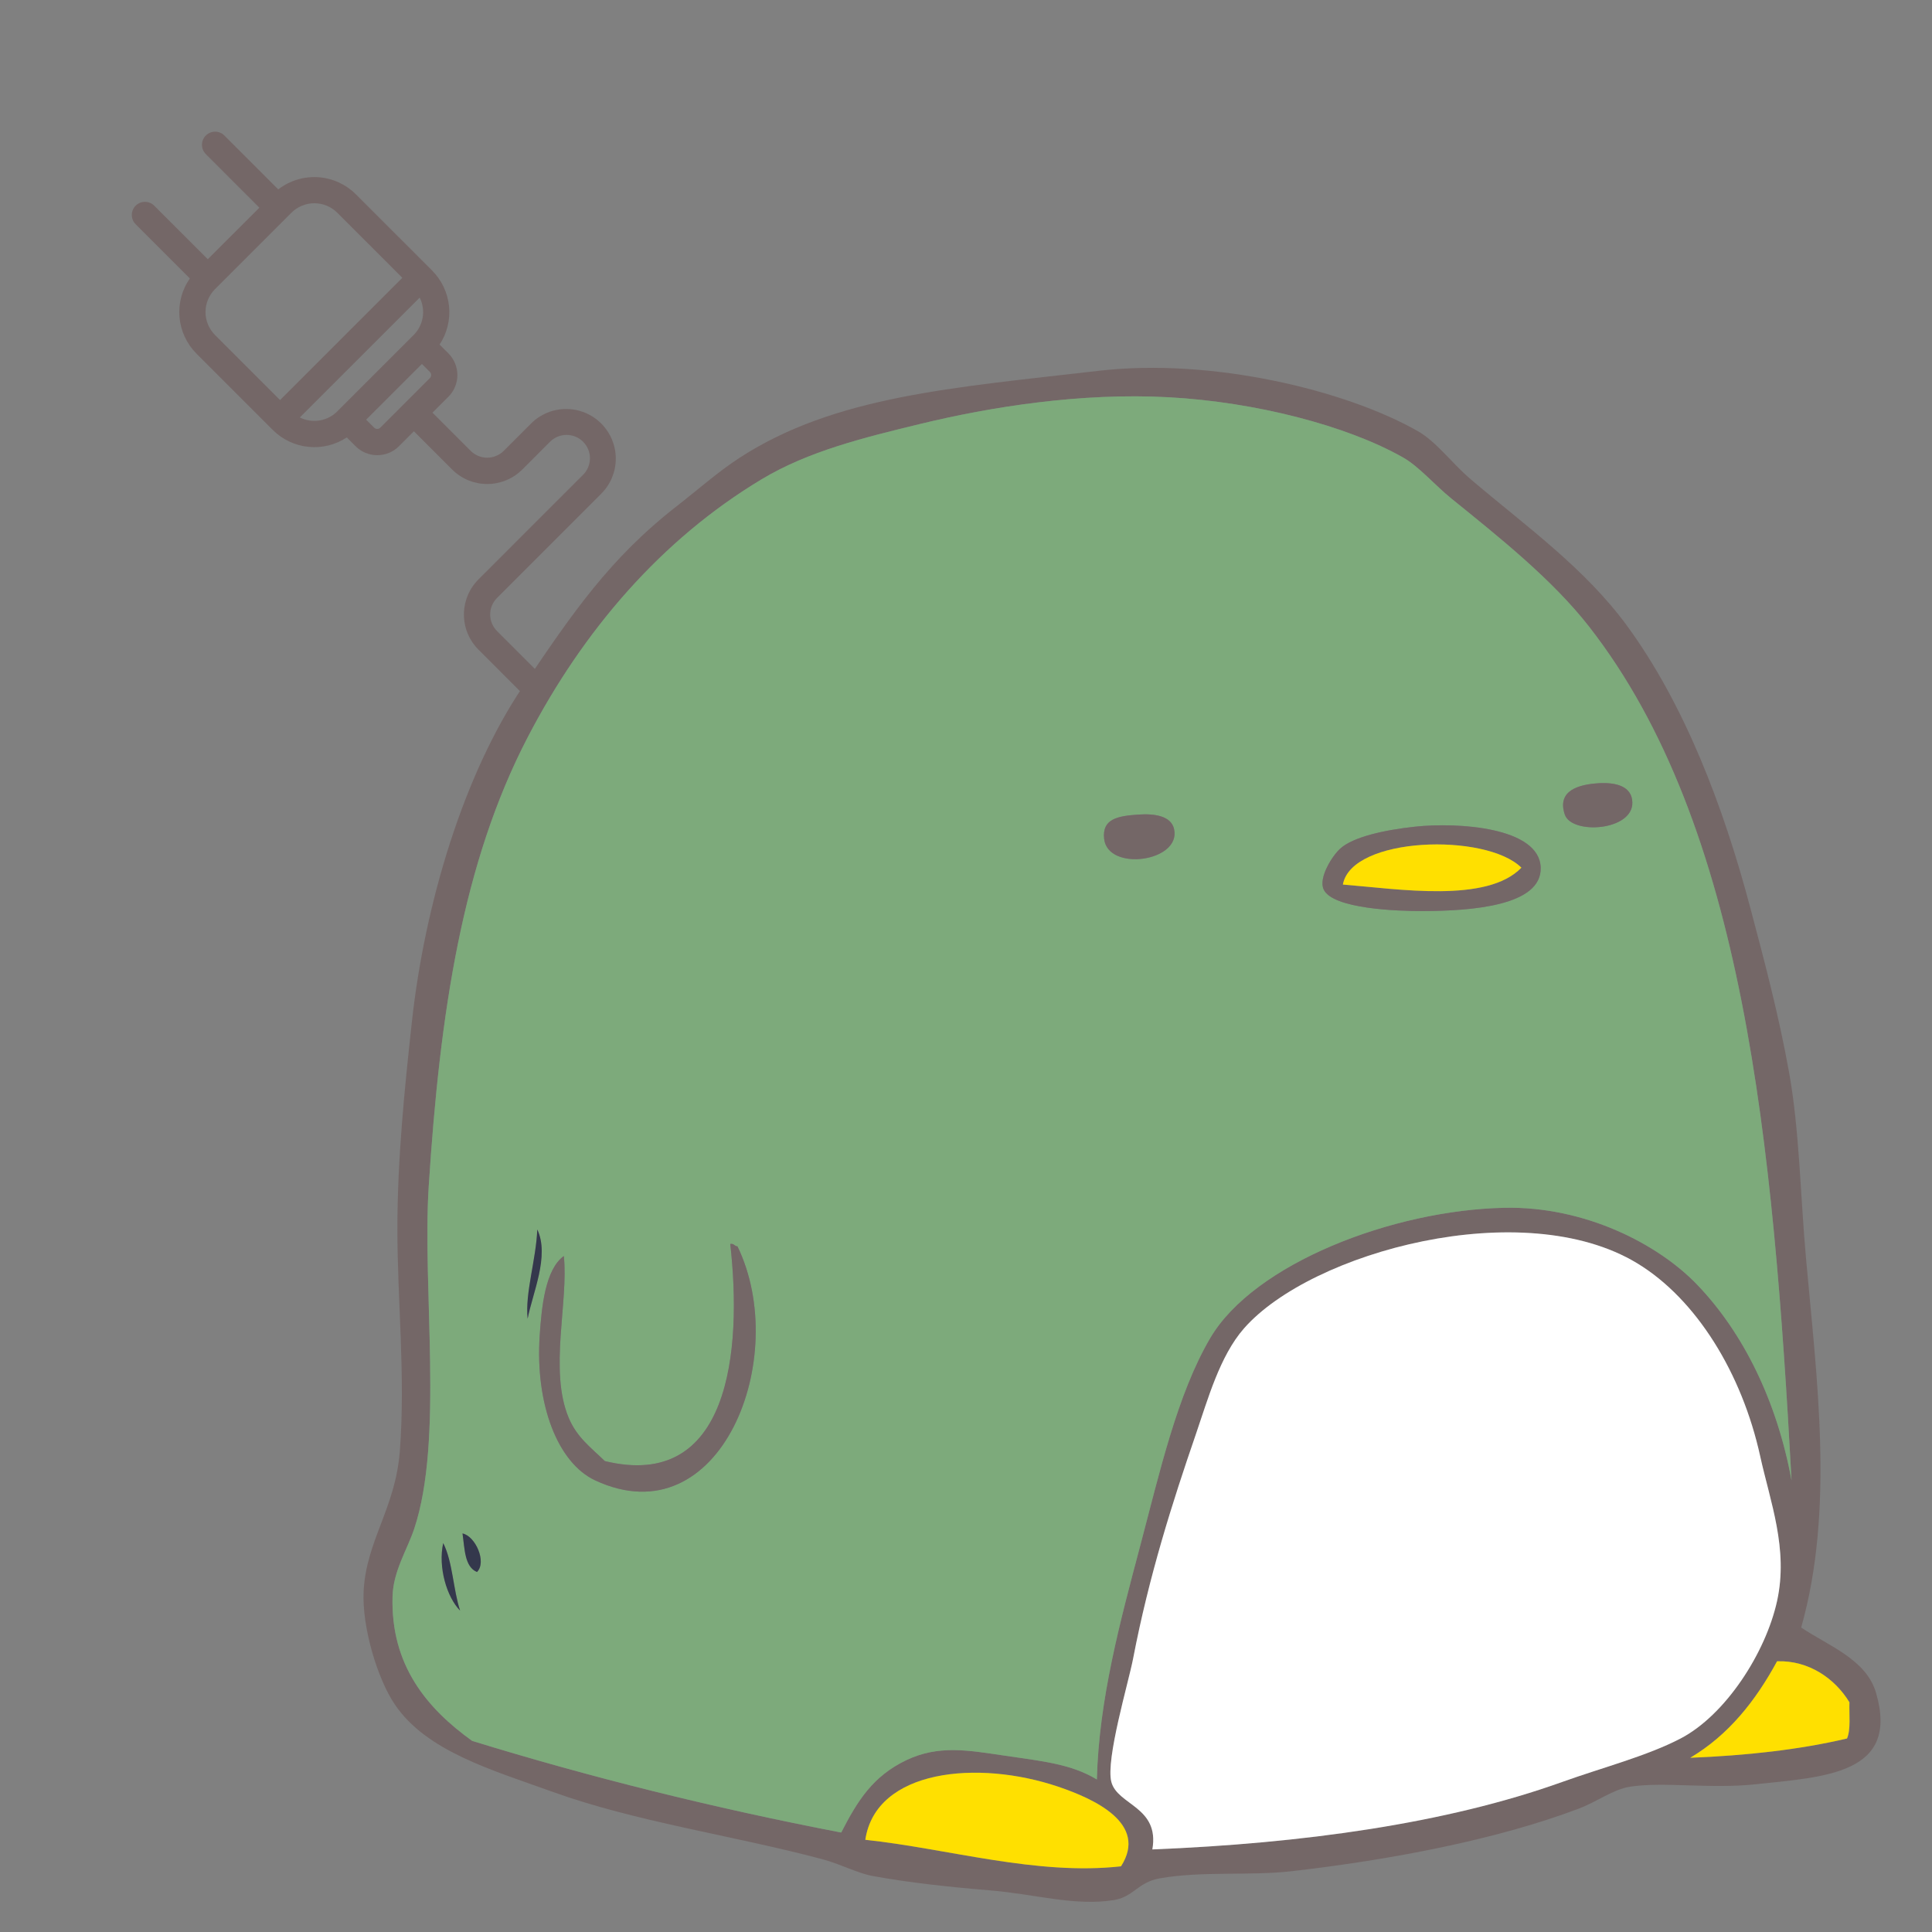 <svg xmlns="http://www.w3.org/2000/svg" xmlns:xlink="http://www.w3.org/1999/xlink" width="500" zoomAndPan="magnify" viewBox="0 0 375 375" height="500" preserveAspectRatio="xMidYMid meet" version="1.0"><rect x="0" y="0" width="375" height="375" fill="#808080" stroke="none"/><defs><clipPath id="9d03219ba1"><path d="M 70.551 71.395 L 365.008 71.395 L 365.008 369.145 L 70.551 369.145 Z M 70.551 71.395 " clip-rule="nonzero"/></clipPath><clipPath id="8daf258ce8"><path d="M 25 25 L 120 25 L 120 136 L 25 136 Z M 25 25 " clip-rule="nonzero"/></clipPath><clipPath id="31d47bc5aa"><path d="M 16.445 49.809 L 50.387 15.867 L 136.828 102.312 L 102.887 136.254 Z M 16.445 49.809 " clip-rule="nonzero"/></clipPath><clipPath id="f570d3ac16"><path d="M 16.445 49.809 L 50.387 15.867 L 136.828 102.312 L 102.887 136.254 Z M 16.445 49.809 " clip-rule="nonzero"/></clipPath></defs><g clip-path="url(#9d03219ba1)"><path fill="#746767" d="M 205.414 346.801 C 189.793 341.512 170.008 343.43 167.957 357.102 C 183.938 358.797 201.184 364.086 217.586 362.25 C 222.914 353.941 212.371 349.156 205.414 346.801 Z M 344.93 322.453 C 340.754 330.141 335.516 336.762 328.074 341.184 C 339.031 340.746 349.289 339.613 358.508 337.438 C 359.266 335.699 358.895 332.832 358.973 330.414 C 356.18 325.824 351.109 322.246 344.93 322.453 Z M 303.262 345.863 C 311.039 343.074 319.68 340.844 326.203 337.438 C 334.934 332.871 342.719 320.812 344.93 310.75 C 347.152 300.637 343.594 291.484 341.652 282.656 C 338.113 266.551 329.254 252.156 317.773 245.199 C 295.684 231.812 254.516 242.957 241.461 257.84 C 236.738 263.227 234.434 271.66 232.098 278.441 C 227.547 291.672 223.016 305.895 219.926 321.984 C 219.059 326.504 214.582 341.512 215.711 345.863 C 216.891 350.41 225.117 350.66 223.672 358.973 C 252.73 357.805 280.637 353.984 303.262 345.863 Z M 308.41 121.594 C 301.242 112.41 290.859 104.176 281.727 96.777 C 278.441 94.117 275.441 90.57 272.363 88.816 C 261.41 82.586 243.645 78.035 226.949 77.113 C 209.746 76.16 192.098 79.02 178.727 82.262 C 167.656 84.945 156.93 87.559 147.828 93.031 C 128.328 104.746 113.176 122.414 102.414 143.129 C 89.758 167.488 85.391 196.484 83.219 230.215 C 81.934 250.168 86.148 279.426 80.41 296.703 C 79.059 300.773 76.344 304.91 76.195 309.812 C 75.793 323.25 82.902 331.613 91.645 337.906 C 114.438 344.922 138.281 350.883 163.277 355.695 C 166.457 349.492 169.434 344.75 175.918 341.648 C 182.16 338.668 187.93 339.734 194.645 340.715 C 202.629 341.879 207.922 342.41 212.902 345.395 C 213.289 329.863 217.477 314.508 221.332 299.98 C 225.039 285.984 228.484 270.633 234.906 259.715 C 243.395 245.281 270.273 234.879 292.023 234.43 C 307.543 234.109 321.816 241.406 329.477 249.414 C 338.406 258.746 344.895 271.938 347.738 287.336 C 344.176 222 338.574 160.219 308.41 121.594 Z M 349.609 315.898 C 354.828 319.43 362.215 322.039 364.125 328.539 C 368.773 344.379 354.219 344.887 340.715 346.332 C 332.105 347.254 322.73 345.801 316.371 346.801 C 313.133 347.309 309.938 349.723 306.539 351.016 C 290.617 357.066 270.055 360.973 250.824 363.188 C 242.5 364.148 233.375 363.121 225.074 364.594 C 220.824 365.348 220.027 368.199 216.18 368.809 C 208.562 370.012 200.918 367.652 192.305 366.934 C 184.207 366.262 176.473 365.43 169.363 364.125 C 166.422 363.586 163.121 361.797 159.531 360.848 C 141.934 356.18 123.445 353.633 107.094 347.738 C 95.488 343.551 82.828 339.938 76.664 330.883 C 73.195 325.785 70.242 315.684 70.578 308.875 C 71.059 299.102 76.75 292.738 77.602 281.719 C 78.723 267.145 77.133 252.461 77.133 238.645 C 77.133 224.742 78.562 211.023 79.941 198.379 C 82.449 175.371 90.02 150.289 101.477 133.297 C 110.992 119.184 118.227 108.461 131.441 98.18 C 135.285 95.191 139.473 91.492 143.613 88.816 C 162.074 76.879 184.785 75.266 213.371 71.961 C 235.164 69.445 261.145 75.688 275.172 83.668 C 278.82 85.742 281.73 89.848 285.473 93.031 C 296.035 102.027 307.652 110.266 315.902 121.594 C 326.941 136.742 334.504 156.398 339.777 176.371 C 342.477 186.582 345.238 196.895 347.27 208.211 C 349.277 219.418 349.438 231.895 350.547 244.262 C 352.66 267.844 356.066 293.078 349.609 315.898 " fill-opacity="1" fill-rule="evenodd"/></g><path fill="#7daa7b" d="M 89.305 312.621 C 87.949 308.512 87.875 303.129 86.027 299.512 C 84.996 304.191 86.727 310.008 89.305 312.621 Z M 92.582 305.129 C 94.527 303.199 92.281 298.152 89.773 297.641 C 90.207 300.641 90.164 304.113 92.582 305.129 Z M 117.395 283.594 C 114.746 280.992 111.992 279.051 110.371 275.164 C 106.527 265.949 110.383 252.625 109.438 243.793 C 105.828 246.41 105.133 253.621 104.754 259.246 C 103.867 272.508 108.211 283.93 115.523 287.34 C 139.859 298.68 153.609 263.488 143.145 241.922 C 142.547 241.898 142.496 241.324 141.742 241.453 C 144.094 262.227 141.625 289.469 117.395 283.594 Z M 102.414 255.969 C 103.332 251.082 106.723 243.777 104.285 238.645 C 104.062 244.512 101.891 250.918 102.414 255.969 Z M 260.188 164.668 C 258.582 166.094 255.891 170.363 256.91 172.625 C 258.637 176.453 271.484 176.852 276.105 176.844 C 285.695 176.816 299.25 175.801 299.047 168.414 C 298.832 160.57 283 159.566 274.699 160.453 C 268.504 161.117 262.648 162.484 260.188 164.668 Z M 214.309 162.793 C 214.996 169.27 229.305 167.258 227.883 160.922 C 227.32 158.406 224.215 157.875 220.863 158.113 C 216.945 158.391 213.895 158.93 214.309 162.793 Z M 303.727 158.113 C 305.066 162.051 316.926 161.285 316.836 155.773 C 316.785 152.66 313.758 151.816 310.281 152.027 C 306.609 152.246 302.113 153.348 303.727 158.113 Z M 347.738 287.34 C 344.895 271.938 338.406 258.746 329.477 249.414 C 321.816 241.406 307.543 234.109 292.023 234.43 C 270.273 234.879 243.395 245.281 234.906 259.715 C 228.484 270.633 225.039 285.984 221.328 299.98 C 217.477 314.508 213.289 329.867 212.902 345.395 C 207.922 342.41 202.629 341.879 194.645 340.715 C 187.93 339.734 182.16 338.668 175.918 341.648 C 169.43 344.75 166.457 349.492 163.277 355.695 C 138.281 350.883 114.438 344.922 91.645 337.906 C 82.902 331.613 75.793 323.25 76.195 309.812 C 76.344 304.91 79.059 300.773 80.41 296.703 C 86.148 279.426 81.934 250.172 83.219 230.219 C 85.391 196.484 89.758 167.488 102.414 143.129 C 113.176 122.414 128.328 104.75 147.828 93.031 C 156.93 87.562 167.656 84.945 178.727 82.262 C 192.098 79.02 209.746 76.16 226.949 77.113 C 243.645 78.035 261.41 82.586 272.363 88.816 C 275.441 90.57 278.441 94.117 281.723 96.777 C 290.859 104.176 301.242 112.414 308.41 121.594 C 338.574 160.219 344.176 222 347.738 287.34 " fill-opacity="1" fill-rule="evenodd"/><path fill="#746767" d="M 310.285 152.023 C 313.758 151.816 316.785 152.66 316.84 155.77 C 316.926 161.285 305.066 162.051 303.73 158.113 C 302.113 153.348 306.609 152.246 310.285 152.023 " fill-opacity="1" fill-rule="evenodd"/><path fill="#746767" d="M 220.863 158.113 C 224.215 157.871 227.32 158.402 227.887 160.922 C 229.309 167.258 214.996 169.266 214.309 162.793 C 213.895 158.93 216.945 158.391 220.863 158.113 " fill-opacity="1" fill-rule="evenodd"/><path fill="#746767" d="M 260.656 171.691 C 271.5 172.562 288.656 175.34 295.301 168.414 C 288.438 161.609 262.328 162.344 260.656 171.691 Z M 274.703 160.453 C 283 159.566 298.832 160.57 299.047 168.414 C 299.25 175.801 285.695 176.816 276.105 176.84 C 271.484 176.852 258.637 176.453 256.914 172.625 C 255.891 170.363 258.582 166.094 260.188 164.668 C 262.652 162.484 268.504 161.117 274.703 160.453 " fill-opacity="1" fill-rule="evenodd"/><path fill="#ffe000" d="M 295.301 168.414 C 288.656 175.34 271.5 172.562 260.656 171.691 C 262.328 162.344 288.438 161.609 295.301 168.414 " fill-opacity="1" fill-rule="evenodd"/><path fill="#34384c" d="M 104.285 238.645 C 106.723 243.777 103.332 251.082 102.414 255.969 C 101.891 250.918 104.062 244.512 104.285 238.645 " fill-opacity="1" fill-rule="evenodd"/><path fill="#ffffff" d="M 223.672 358.973 C 225.117 350.66 216.891 350.41 215.711 345.863 C 214.582 341.512 219.059 326.504 219.926 321.984 C 223.016 305.895 227.547 291.672 232.098 278.441 C 234.434 271.66 236.738 263.227 241.461 257.84 C 254.516 242.957 295.684 231.812 317.773 245.199 C 329.254 252.156 338.113 266.551 341.652 282.656 C 343.594 291.484 347.148 300.637 344.93 310.75 C 342.719 320.812 334.934 332.875 326.203 337.438 C 319.68 340.844 311.039 343.074 303.262 345.863 C 280.637 353.984 252.727 357.805 223.672 358.973 " fill-opacity="1" fill-rule="evenodd"/><path fill="#746767" d="M 141.742 241.453 C 142.496 241.32 142.547 241.898 143.145 241.922 C 153.609 263.488 139.859 298.68 115.523 287.34 C 108.211 283.93 103.867 272.508 104.754 259.246 C 105.133 253.621 105.828 246.41 109.438 243.793 C 110.383 252.625 106.527 265.949 110.371 275.164 C 111.992 279.051 114.746 280.992 117.395 283.594 C 141.625 289.469 144.094 262.227 141.742 241.453 " fill-opacity="1" fill-rule="evenodd"/><path fill="#34384c" d="M 89.773 297.641 C 92.281 298.152 94.527 303.199 92.582 305.129 C 90.164 304.113 90.207 300.641 89.773 297.641 " fill-opacity="1" fill-rule="evenodd"/><path fill="#34384c" d="M 86.027 299.512 C 87.875 303.129 87.949 308.512 89.305 312.621 C 86.727 310.008 84.996 304.191 86.027 299.512 " fill-opacity="1" fill-rule="evenodd"/><path fill="#ffe000" d="M 358.973 330.414 C 358.895 332.832 359.262 335.699 358.504 337.438 C 349.289 339.613 339.031 340.746 328.074 341.184 C 335.516 336.762 340.754 330.141 344.926 322.453 C 351.105 322.246 356.18 325.824 358.973 330.414 " fill-opacity="1" fill-rule="evenodd"/><path fill="#ffe000" d="M 217.586 362.25 C 201.184 364.086 183.938 358.797 167.957 357.102 C 170.008 343.43 189.793 341.512 205.41 346.801 C 212.371 349.156 222.914 353.941 217.586 362.25 " fill-opacity="1" fill-rule="evenodd"/><g clip-path="url(#8daf258ce8)"><g clip-path="url(#31d47bc5aa)"><g clip-path="url(#f570d3ac16)"><path fill="#746767" d="M 103.078 82.207 L 97.773 87.512 C 97.562 87.723 97.332 87.91 97.086 88.074 C 96.836 88.238 96.574 88.379 96.301 88.492 C 96.023 88.605 95.742 88.691 95.449 88.75 C 95.156 88.809 94.863 88.836 94.566 88.836 C 94.27 88.836 93.973 88.809 93.68 88.75 C 93.391 88.691 93.105 88.605 92.832 88.492 C 92.555 88.379 92.293 88.238 92.047 88.074 C 91.797 87.91 91.57 87.723 91.359 87.512 L 83.945 80.098 L 87.043 77 C 87.32 76.723 87.566 76.422 87.781 76.098 C 87.996 75.773 88.18 75.43 88.328 75.07 C 88.477 74.707 88.59 74.336 88.664 73.953 C 88.742 73.57 88.777 73.184 88.777 72.793 C 88.777 72.402 88.738 72.016 88.664 71.633 C 88.586 71.25 88.473 70.879 88.324 70.52 C 88.176 70.16 87.992 69.816 87.777 69.492 C 87.559 69.168 87.312 68.867 87.039 68.59 L 85.324 66.879 C 85.684 66.336 85.996 65.762 86.258 65.168 C 86.52 64.57 86.727 63.953 86.883 63.32 C 87.039 62.688 87.141 62.047 87.188 61.395 C 87.234 60.742 87.223 60.094 87.16 59.445 C 87.094 58.797 86.973 58.156 86.797 57.527 C 86.625 56.902 86.398 56.293 86.117 55.703 C 85.84 55.113 85.512 54.551 85.137 54.016 C 84.762 53.484 84.344 52.988 83.883 52.523 L 69.062 37.703 C 68.574 37.219 68.047 36.781 67.48 36.391 C 66.914 36 66.316 35.664 65.691 35.379 C 65.062 35.098 64.414 34.871 63.746 34.707 C 63.078 34.543 62.402 34.438 61.715 34.395 C 61.027 34.352 60.344 34.371 59.66 34.453 C 58.977 34.531 58.305 34.676 57.648 34.875 C 56.992 35.078 56.355 35.34 55.746 35.656 C 55.133 35.973 54.559 36.34 54.012 36.762 L 43.555 26.305 C 43.316 26.066 43.043 25.883 42.73 25.754 C 42.418 25.625 42.09 25.559 41.754 25.559 C 41.414 25.559 41.09 25.625 40.777 25.754 C 40.465 25.883 40.188 26.066 39.949 26.305 C 39.711 26.543 39.527 26.82 39.395 27.133 C 39.266 27.445 39.203 27.77 39.203 28.109 C 39.203 28.449 39.266 28.773 39.395 29.086 C 39.527 29.398 39.711 29.672 39.949 29.914 L 50.344 40.309 L 40.332 50.316 L 29.938 39.922 C 29.699 39.684 29.426 39.5 29.113 39.371 C 28.801 39.242 28.473 39.176 28.137 39.176 C 27.797 39.176 27.473 39.242 27.16 39.371 C 26.848 39.5 26.57 39.684 26.332 39.922 C 26.094 40.16 25.906 40.438 25.777 40.75 C 25.648 41.062 25.586 41.387 25.586 41.727 C 25.586 42.066 25.648 42.391 25.777 42.703 C 25.91 43.016 26.094 43.289 26.332 43.531 L 36.848 54.047 C 36.469 54.59 36.137 55.164 35.859 55.766 C 35.578 56.367 35.352 56.992 35.184 57.633 C 35.012 58.273 34.898 58.926 34.84 59.59 C 34.781 60.25 34.781 60.914 34.84 61.574 C 34.898 62.234 35.016 62.887 35.188 63.531 C 35.359 64.172 35.586 64.793 35.867 65.395 C 36.148 65.996 36.477 66.57 36.859 67.117 C 37.238 67.66 37.664 68.168 38.133 68.637 L 52.957 83.461 C 53.418 83.918 53.914 84.336 54.449 84.715 C 54.98 85.09 55.543 85.414 56.133 85.695 C 56.723 85.973 57.332 86.199 57.961 86.375 C 58.59 86.551 59.227 86.672 59.875 86.734 C 60.523 86.801 61.176 86.809 61.824 86.766 C 62.477 86.719 63.117 86.617 63.75 86.461 C 64.383 86.305 65 86.098 65.598 85.836 C 66.195 85.574 66.766 85.262 67.309 84.902 L 69.02 86.613 C 69.297 86.891 69.598 87.137 69.922 87.352 C 70.246 87.57 70.59 87.754 70.953 87.902 C 71.312 88.051 71.684 88.164 72.066 88.238 C 72.449 88.316 72.836 88.352 73.227 88.352 C 73.617 88.352 74.004 88.316 74.387 88.238 C 74.77 88.164 75.141 88.051 75.504 87.902 C 75.863 87.754 76.207 87.57 76.531 87.352 C 76.855 87.137 77.156 86.891 77.434 86.613 L 80.336 83.711 L 87.75 91.125 C 88.199 91.574 88.688 91.973 89.215 92.324 C 89.738 92.676 90.297 92.973 90.879 93.215 C 91.465 93.457 92.066 93.637 92.688 93.762 C 93.309 93.887 93.938 93.945 94.57 93.945 C 95.203 93.945 95.828 93.887 96.449 93.762 C 97.07 93.637 97.672 93.457 98.258 93.215 C 98.844 92.973 99.398 92.676 99.926 92.324 C 100.449 91.973 100.938 91.57 101.387 91.125 L 106.688 85.82 C 106.898 85.602 107.125 85.406 107.375 85.234 C 107.621 85.059 107.883 84.914 108.16 84.793 C 108.438 84.672 108.723 84.578 109.02 84.516 C 109.316 84.449 109.613 84.418 109.918 84.414 C 110.219 84.41 110.52 84.438 110.816 84.492 C 111.113 84.551 111.402 84.633 111.684 84.75 C 111.961 84.863 112.23 85.004 112.48 85.172 C 112.734 85.336 112.965 85.527 113.18 85.742 C 113.395 85.957 113.586 86.188 113.75 86.441 C 113.918 86.691 114.059 86.957 114.172 87.238 C 114.289 87.52 114.371 87.809 114.43 88.105 C 114.484 88.402 114.512 88.703 114.508 89.004 C 114.504 89.309 114.469 89.605 114.406 89.902 C 114.344 90.195 114.25 90.484 114.129 90.762 C 114.008 91.039 113.863 91.301 113.688 91.547 C 113.516 91.797 113.32 92.023 113.102 92.234 L 92.863 112.469 C 92.418 112.914 92.02 113.402 91.668 113.93 C 91.316 114.453 91.023 115.012 90.781 115.594 C 90.539 116.18 90.355 116.781 90.234 117.402 C 90.109 118.02 90.047 118.648 90.047 119.281 C 90.047 119.914 90.109 120.539 90.234 121.16 C 90.355 121.777 90.539 122.383 90.781 122.965 C 91.023 123.551 91.32 124.105 91.668 124.633 C 92.02 125.156 92.418 125.645 92.867 126.094 L 101.078 134.305 C 101.316 134.543 101.594 134.727 101.906 134.859 C 102.219 134.988 102.543 135.051 102.883 135.051 C 103.219 135.051 103.547 134.988 103.859 134.859 C 104.172 134.727 104.445 134.543 104.688 134.305 C 104.926 134.066 105.109 133.789 105.238 133.477 C 105.367 133.164 105.434 132.84 105.434 132.5 C 105.434 132.164 105.367 131.836 105.238 131.523 C 105.109 131.211 104.926 130.938 104.688 130.699 L 96.469 122.48 C 96.258 122.27 96.07 122.039 95.906 121.793 C 95.738 121.543 95.602 121.281 95.484 121.008 C 95.371 120.73 95.285 120.449 95.227 120.156 C 95.172 119.863 95.141 119.57 95.141 119.273 C 95.141 118.977 95.172 118.68 95.227 118.387 C 95.285 118.098 95.371 117.812 95.484 117.539 C 95.598 117.262 95.738 117 95.902 116.754 C 96.07 116.508 96.258 116.277 96.469 116.066 L 116.703 95.832 C 117.148 95.383 117.547 94.898 117.898 94.371 C 118.25 93.844 118.547 93.289 118.789 92.707 C 119.031 92.121 119.215 91.52 119.34 90.898 C 119.461 90.277 119.523 89.652 119.523 89.02 C 119.523 88.387 119.461 87.762 119.34 87.141 C 119.215 86.52 119.031 85.918 118.789 85.332 C 118.547 84.746 118.25 84.191 117.898 83.668 C 117.547 83.141 117.148 82.652 116.699 82.207 C 116.254 81.758 115.766 81.359 115.242 81.008 C 114.715 80.656 114.16 80.359 113.574 80.117 C 112.992 79.875 112.391 79.695 111.77 79.57 C 111.148 79.445 110.523 79.387 109.891 79.387 C 109.258 79.383 108.629 79.445 108.008 79.57 C 107.391 79.691 106.785 79.875 106.203 80.117 C 105.617 80.359 105.062 80.656 104.535 81.008 C 104.012 81.359 103.523 81.758 103.078 82.207 Z M 41.742 56.113 L 56.562 41.293 C 56.855 41 57.172 40.742 57.516 40.512 C 57.859 40.281 58.223 40.086 58.605 39.93 C 58.988 39.77 59.379 39.652 59.785 39.57 C 60.191 39.488 60.602 39.449 61.016 39.449 C 61.43 39.449 61.84 39.488 62.242 39.57 C 62.648 39.652 63.043 39.77 63.426 39.93 C 63.809 40.086 64.172 40.281 64.516 40.512 C 64.859 40.742 65.176 41.004 65.469 41.293 L 78.094 53.922 L 54.359 77.652 L 41.738 65.031 C 41.445 64.738 41.184 64.418 40.953 64.074 C 40.723 63.73 40.527 63.367 40.371 62.984 C 40.211 62.605 40.094 62.211 40.012 61.805 C 39.93 61.398 39.891 60.988 39.891 60.574 C 39.891 60.16 39.93 59.75 40.012 59.344 C 40.09 58.938 40.211 58.547 40.371 58.164 C 40.527 57.781 40.723 57.418 40.953 57.074 C 41.184 56.73 41.445 56.41 41.734 56.121 Z M 58.195 81.031 L 81.461 57.766 C 81.758 58.355 81.953 58.977 82.055 59.629 C 82.152 60.285 82.152 60.938 82.047 61.59 C 81.938 62.242 81.734 62.863 81.434 63.449 C 81.133 64.039 80.75 64.566 80.281 65.031 L 65.465 79.848 C 65 80.316 64.473 80.699 63.883 81 C 63.293 81.301 62.676 81.508 62.023 81.613 C 61.371 81.719 60.719 81.723 60.062 81.621 C 59.41 81.523 58.789 81.324 58.195 81.031 Z M 72.621 83.004 L 71.074 81.457 L 81.891 70.641 L 83.438 72.191 C 83.605 72.355 83.688 72.555 83.688 72.789 C 83.688 73.023 83.605 73.227 83.438 73.391 L 73.824 83.004 C 73.656 83.172 73.457 83.254 73.223 83.254 C 72.988 83.254 72.789 83.172 72.621 83.004 Z M 72.621 83.004 " fill-opacity="1" fill-rule="nonzero"/></g></g></g></svg>